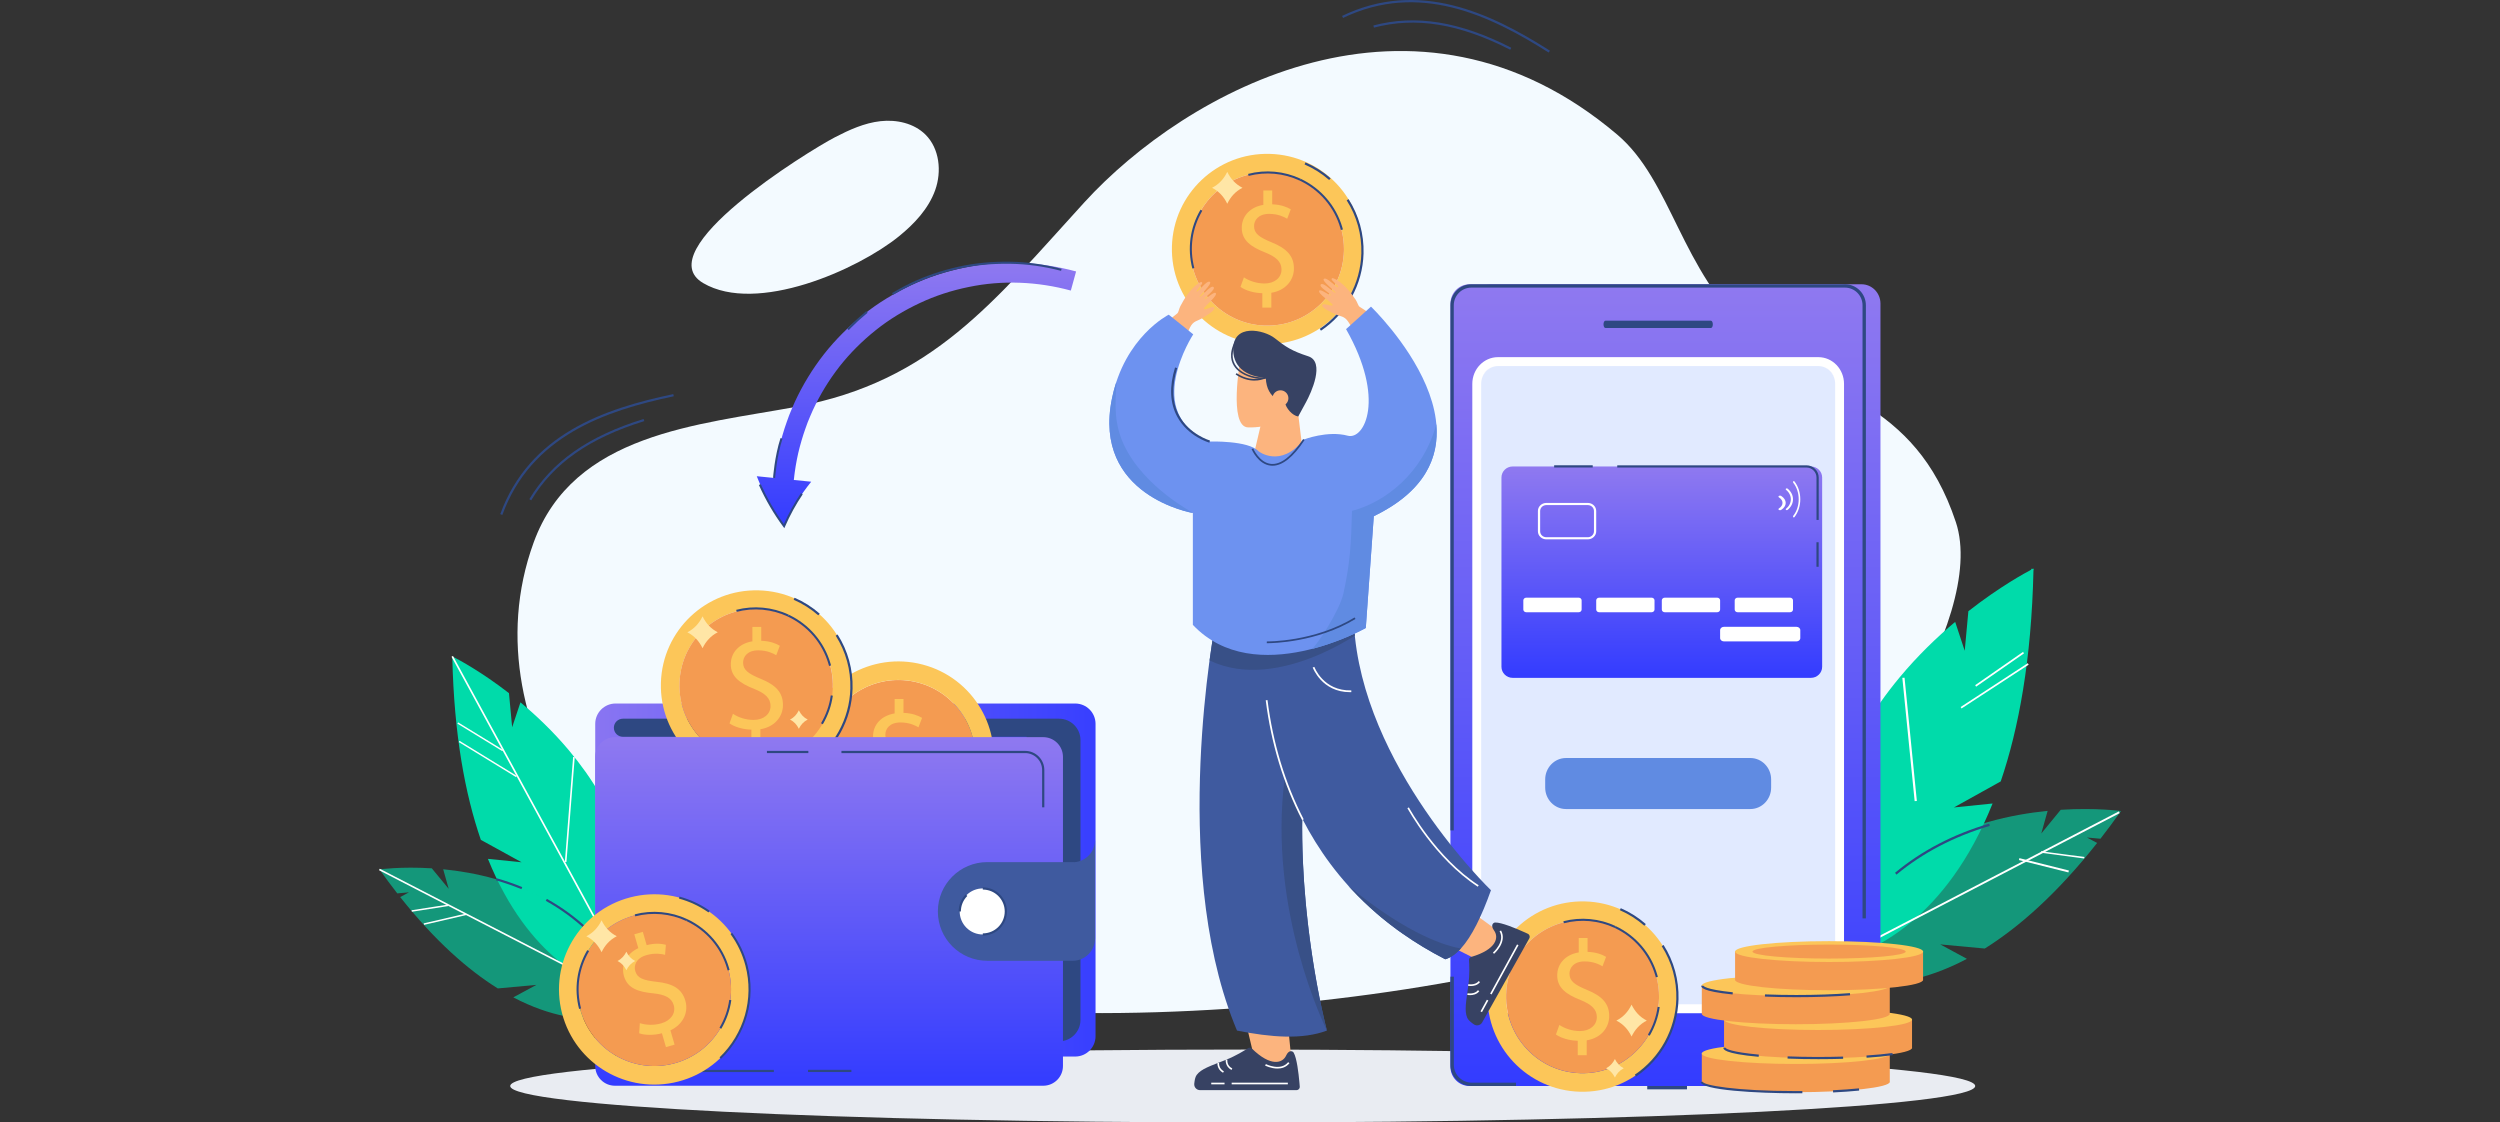 <svg width="343" height="154" viewBox="0 0 343 154" fill="none" xmlns="http://www.w3.org/2000/svg">
<rect x="0" y="0" width="343" height="154" fill="#333333" stroke="none"/>
<path d="M170.5 154C226.005 154 271 151.761 271 149C271 146.239 226.005 144 170.5 144C114.995 144 70 146.239 70 149C70 151.761 114.995 154 170.5 154Z" fill="#E9ECF2"/>
<path d="M104.655 133.311C87.224 127.899 63.627 100.827 73.215 74.436C78.671 59.421 95.8 58.303 109.262 55.809C127.972 52.343 136.392 41.319 148.785 27.75C162.632 12.589 194.081 -5.12 221.895 18.477C229.385 24.831 230.579 37.122 240.243 45.747C249.964 54.423 262.64 54.462 268.344 71.638C272.789 85.021 253.654 112.864 240.688 121.16C216.712 136.509 143.965 145.516 104.655 133.311Z" fill="#F3FAFF"/>
<path d="M279 78C278.997 78.1 278.994 78.198 278.991 78.298C278.713 90.494 276.981 99.923 274.5 107.21L268.073 110.783L273.235 110.255L273.383 110.241C270.183 118.225 266.07 123.275 262.268 126.46C259.901 128.448 257.654 129.712 255.823 130.512C255.703 130.567 255.584 130.619 255.464 130.667C255.168 130.791 254.884 130.903 254.614 131H251.181C251.141 130.837 251.107 130.676 251.073 130.512C251.047 130.409 251.027 130.309 251.007 130.206C250.976 130.071 250.95 129.936 250.922 129.801C247.691 113.866 253.442 101.598 260.567 93.009C260.587 92.981 260.609 92.952 260.638 92.923C263.118 89.944 265.763 87.409 268.249 85.321L269.56 89.287L270.061 83.856C274.378 80.478 277.922 78.559 278.792 78.109C278.929 78.031 279 78 279 78Z" fill="#00DBAA"/>
<path d="M279 78.129L278.874 78.361L271.028 92.817L270.888 93.073L268.749 97.014L268.677 97.146L261.856 109.712L261.847 109.729L250.732 130.207L250.566 130.513L250.3 131H250L250.26 130.513L250.646 129.803L261.615 109.594L261.819 109.219L278.674 78.169L278.768 78L279 78.129Z" fill="#00DBAA"/>
<path d="M278.213 90.989L269 97L269.118 97.206L278.331 91.195L278.213 90.989Z" fill="white"/>
<path d="M277.569 89.433L271 93.999L271.117 94.215L277.686 89.65L277.569 89.433Z" fill="white"/>
<path d="M261.304 92.981L261 92.999L262.689 109.915L262.993 109.897L261.304 92.981Z" fill="white"/>
<path opacity="0.6" d="M250 133.583C250 133.583 257.931 137.86 269.86 131.553L266.201 129.571L272.311 130.139C276.99 127.21 282.2 122.647 287.723 115.658L286.326 114.904L288.179 115.075C289.111 113.879 290.051 112.614 291 111.275C291 111.275 287.617 110.795 282.733 111.103L280.062 114.356L280.935 111.252C270.929 112.243 256.198 116.697 250 133.583Z" fill="#00DBAA"/>
<path d="M290.704 111.326L249 133L249.12 133.234L290.824 111.559L290.704 111.326Z" fill="white"/>
<path d="M280.039 116.79L280 117L285.948 117.788L285.987 117.578L280.039 116.79Z" fill="white"/>
<path d="M277.057 117.736L277 118L283.791 119.698L283.848 119.434L277.057 117.736Z" fill="white"/>
<path d="M260.195 120L260 119.745C263.628 116.729 267.971 114.459 272.915 113L273 113.313C268.1 114.763 263.789 117.011 260.195 120Z" fill="#2E4882"/>
<path d="M258 41.647V146.353C258 147.814 256.832 149 255.388 149H204.612C203.17 149 202 147.814 202 146.353V41.647C202 40.184 203.17 39 204.612 39H255.388C256.832 39 258 40.184 258 41.647Z" fill="url(#paint0_linear_532_15058)"/>
<path d="M255 41.647V146.353C255 147.814 253.832 149 252.388 149H201.612C200.17 149 199 147.814 199 146.353V41.647C199 40.184 200.17 39 201.612 39H252.388C253.832 39 255 40.184 255 41.647Z" fill="url(#paint1_linear_532_15058)"/>
<path d="M252 53.055V135.945C252 137.632 250.715 139 249.133 139H205.867C204.284 139 203 137.632 203 135.945V53.055C203 51.368 204.284 50 205.867 50H249.133C250.718 50 252 51.368 252 53.055Z" fill="#E1EAFF"/>
<path d="M234.742 45H220.258C220.116 45 220 44.775 220 44.5C220 44.225 220.116 44 220.258 44H234.742C234.884 44 235 44.225 235 44.5C235 44.781 234.884 45 234.742 45Z" fill="#2E4882"/>
<path d="M240.154 111H214.846C213.282 111 212 109.677 212 108.063V106.937C212 105.323 213.282 104 214.846 104H240.154C241.718 104 243 105.323 243 106.937V108.063C243 109.677 241.721 111 240.154 111Z" fill="#608BE2"/>
<path d="M249.48 139H205.52C203.579 139 202 137.359 202 135.34V52.66C202 50.643 203.579 49 205.52 49H249.48C251.421 49 253 50.641 253 52.66V135.34C253 137.359 251.421 139 249.48 139ZM205.52 50.225C204.25 50.225 203.216 51.318 203.216 52.663V135.343C203.216 136.687 204.25 137.781 205.52 137.781H249.48C250.75 137.781 251.784 136.687 251.784 135.343V52.663C251.784 51.318 250.75 50.225 249.48 50.225H205.52Z" fill="white"/>
<path d="M207.533 93H248.467C249.309 93 250 92.321 250 91.488V65.512C250 64.681 249.312 64 248.467 64H207.533C206.691 64 206 64.678 206 65.512V91.488C206 92.319 206.688 93 207.533 93Z" fill="url(#paint2_linear_532_15058)"/>
<path d="M216.596 84H209.404C209.181 84 209 83.835 209 83.631V82.369C209 82.165 209.181 82 209.404 82H216.596C216.819 82 217 82.165 217 82.369V83.631C217 83.835 216.819 84 216.596 84Z" fill="white"/>
<path d="M226.596 84H219.404C219.181 84 219 83.835 219 83.631V82.369C219 82.165 219.181 82 219.404 82H226.596C226.819 82 227 82.165 227 82.369V83.631C227 83.835 226.819 84 226.596 84Z" fill="white"/>
<path d="M235.596 84H228.404C228.181 84 228 83.835 228 83.631V82.369C228 82.165 228.181 82 228.404 82H235.596C235.819 82 236 82.165 236 82.369V83.631C236 83.835 235.819 84 235.596 84Z" fill="white"/>
<path d="M245.596 84H238.404C238.181 84 238 83.835 238 83.631V82.369C238 82.165 238.181 82 238.404 82H245.596C245.819 82 246 82.165 246 82.369V83.631C246 83.835 245.819 84 245.596 84Z" fill="white"/>
<path d="M246.481 88H236.519C236.235 88 236 87.797 236 87.55V86.45C236 86.203 236.235 86 236.519 86H246.481C246.765 86 247 86.203 247 86.45V87.55C247 87.799 246.768 88 246.481 88Z" fill="white"/>
<path d="M211 72.895V70.105C211 69.494 211.521 69 212.158 69H217.842C218.482 69 219 69.497 219 70.105V72.895C219 73.506 218.479 74 217.842 74H212.158C211.521 74.003 211 73.506 211 72.895ZM212.158 69.297C211.691 69.297 211.309 69.659 211.309 70.108V72.898C211.309 73.344 211.688 73.708 212.158 73.708H217.842C218.309 73.708 218.691 73.346 218.691 72.898V70.108C218.691 69.662 218.312 69.297 217.842 69.297H212.158Z" fill="white"/>
<path d="M246 70.861C246 70.825 246.011 70.792 246.033 70.764C247.03 69.516 247.03 67.481 246.033 66.233C245.991 66.181 245.991 66.092 246.033 66.039C246.075 65.987 246.146 65.987 246.188 66.039C247.271 67.396 247.271 69.604 246.188 70.961C246.146 71.013 246.075 71.013 246.033 70.961C246.011 70.933 246 70.897 246 70.861Z" fill="white"/>
<path d="M245 67.12C245 67.088 245.015 67.059 245.045 67.035C245.102 66.989 245.197 66.989 245.254 67.035C246.249 67.843 246.249 69.157 245.254 69.965C245.197 70.011 245.102 70.011 245.045 69.965C244.988 69.919 244.988 69.842 245.045 69.796C245.923 69.082 245.923 67.92 245.045 67.204C245.015 67.18 245 67.151 245 67.12Z" fill="white"/>
<path d="M244 69.858C244 69.822 244.022 69.788 244.066 69.759C244.726 69.339 244.726 68.656 244.066 68.238C243.982 68.184 243.982 68.094 244.066 68.04C244.15 67.987 244.292 67.987 244.376 68.04C245.208 68.571 245.208 69.432 244.376 69.96C244.292 70.013 244.15 70.013 244.066 69.96C244.022 69.929 244 69.895 244 69.858Z" fill="white"/>
<path d="M255.997 126H255.539V41.883C255.539 40.549 254.459 39.461 253.13 39.461H201.868C200.541 39.461 199.458 40.546 199.458 41.883V113.929H199V41.883C199 40.294 200.287 39 201.868 39H253.132C254.713 39 256 40.294 256 41.883V126H255.997Z" fill="#2E4882"/>
<path d="M208 149H201.945C200.322 149 199 147.707 199 146.118V134H199.471V146.121C199.471 147.455 200.579 148.542 201.945 148.542H208V149Z" fill="#2E4882"/>
<path d="M231.456 149H226V149.458H231.456V149Z" fill="#2E4882"/>
<path d="M259.286 148.421C259.286 149.21 253.507 149.852 246.384 149.852C239.26 149.852 233.481 149.21 233.481 148.421C233.481 148.407 233.484 148.393 233.487 148.378V144.514H259.278V148.37C259.283 148.387 259.286 148.404 259.286 148.421Z" fill="#F49B51"/>
<path d="M246.38 145.976C253.506 145.976 259.282 145.335 259.282 144.545C259.282 143.755 253.506 143.115 246.38 143.115C239.254 143.115 233.478 143.755 233.478 144.545C233.478 145.335 239.254 145.976 246.38 145.976Z" fill="#FCC659"/>
<path d="M262.338 143.757C262.338 144.547 256.56 145.188 249.436 145.188C242.312 145.188 236.534 144.547 236.534 143.757C236.534 143.743 236.537 143.729 236.539 143.715V139.851H262.33V143.706C262.335 143.723 262.338 143.738 262.338 143.757Z" fill="#F49B51"/>
<path d="M249.432 141.316C256.558 141.316 262.334 140.676 262.334 139.886C262.334 139.096 256.558 138.455 249.432 138.455C242.306 138.455 236.53 139.096 236.53 139.886C236.53 140.676 242.306 141.316 249.432 141.316Z" fill="#FCC659"/>
<path d="M259.286 139.096C259.286 139.885 253.507 140.526 246.384 140.526C239.26 140.526 233.481 139.885 233.481 139.096C233.481 139.082 233.484 139.067 233.487 139.053V135.189H259.278V139.045C259.283 139.065 259.286 139.079 259.286 139.096Z" fill="#F49B51"/>
<path d="M246.38 136.656C253.506 136.656 259.282 136.016 259.282 135.226C259.282 134.436 253.506 133.795 246.38 133.795C239.254 133.795 233.478 134.436 233.478 135.226C233.478 136.016 239.254 136.656 246.38 136.656Z" fill="#FCC659"/>
<path d="M246.379 150.001C241.132 150.001 233.323 149.579 233.323 148.419H233.627C233.627 148.864 238.006 149.696 246.379 149.696C246.683 149.696 246.984 149.696 247.283 149.693L247.286 149.998C246.987 150.001 246.683 150.001 246.379 150.001Z" fill="#2E4882"/>
<path d="M251.501 149.885L251.486 149.58C252.792 149.517 253.992 149.432 255.047 149.323L255.078 149.628C254.014 149.736 252.812 149.822 251.501 149.885Z" fill="#2E4882"/>
<path d="M241.287 144.996C236.438 144.554 236.438 143.942 236.438 143.739H236.743C236.743 143.887 237.565 144.349 241.313 144.691L241.287 144.996Z" fill="#2E4882"/>
<path d="M249.486 145.319C248.036 145.319 246.611 145.293 245.252 145.239L245.263 144.934C247.689 145.028 250.374 145.04 252.873 144.963L252.882 145.267C251.778 145.302 250.635 145.319 249.486 145.319Z" fill="#2E4882"/>
<path d="M256.097 145.121L256.077 144.816C257.454 144.725 258.654 144.608 259.643 144.469L259.686 144.771C258.688 144.913 257.482 145.03 256.097 145.121Z" fill="#2E4882"/>
<path d="M237.712 136.442C233.412 136.003 233.412 135.448 233.412 135.24H233.716C233.716 135.245 233.827 135.738 237.743 136.14L237.712 136.442Z" fill="#2E4882"/>
<path d="M246.456 136.817C244.971 136.817 243.521 136.788 242.145 136.734L242.156 136.429C243.529 136.483 244.977 136.512 246.456 136.512C249.103 136.512 251.646 136.424 253.81 136.255L253.833 136.56C251.663 136.728 249.112 136.817 246.456 136.817Z" fill="#2E4882"/>
<path d="M263.852 134.432C263.852 135.222 258.074 135.863 250.95 135.863C243.826 135.863 238.048 135.222 238.048 134.432C238.048 134.418 238.051 134.404 238.054 134.39V130.525H263.844V134.381C263.85 134.398 263.852 134.415 263.852 134.432Z" fill="#F49B51"/>
<path d="M250.95 131.987C258.076 131.987 263.852 131.347 263.852 130.557C263.852 129.766 258.076 129.126 250.95 129.126C243.824 129.126 238.048 129.766 238.048 130.557C238.048 131.347 243.824 131.987 250.95 131.987Z" fill="#FCC659"/>
<path d="M261.461 130.558C261.461 131.088 256.755 131.518 250.953 131.518C245.149 131.518 240.445 131.088 240.445 130.558C240.445 130.027 245.152 129.597 250.953 129.597C256.755 129.597 261.461 130.027 261.461 130.558Z" fill="#F49B51"/>
<path d="M217.473 123.675C210.278 123.478 204.289 129.163 204.09 136.376C203.894 143.585 209.567 149.59 216.765 149.786C223.96 149.983 229.951 144.298 230.148 137.085C230.344 129.876 224.67 123.871 217.473 123.675ZM227.608 137.017C227.531 139.824 226.368 142.431 224.332 144.363C222.299 146.295 219.637 147.319 216.836 147.242C211.054 147.082 206.479 142.243 206.635 136.447C206.712 133.64 207.872 131.033 209.908 129.101C211.871 127.237 214.419 126.22 217.115 126.22C217.214 126.22 217.308 126.222 217.407 126.225C223.095 126.379 227.611 131.067 227.611 136.729C227.611 136.826 227.611 136.92 227.608 137.017Z" fill="#FCC659"/>
<path d="M227.617 136.728C227.617 136.825 227.617 136.919 227.614 137.016C227.537 139.823 226.374 142.43 224.338 144.363C222.305 146.295 219.643 147.318 216.842 147.241C211.06 147.081 206.485 142.242 206.641 136.446C206.718 133.639 207.878 131.032 209.914 129.1C211.877 127.236 214.425 126.219 217.121 126.219C217.22 126.219 217.314 126.222 217.413 126.224C223.098 126.375 227.617 131.063 227.617 136.728Z" fill="#F49B51"/>
<path d="M216.464 144.771V142.793C215.329 142.773 214.158 142.42 213.475 141.932L213.944 140.622C214.647 141.092 215.665 141.462 216.76 141.462C218.147 141.462 219.086 140.659 219.086 139.544C219.086 138.467 218.324 137.8 216.876 137.213C214.883 136.43 213.651 135.529 213.651 133.825C213.651 132.201 214.803 130.967 216.603 130.673V128.696H217.815V130.597C218.986 130.636 219.788 130.95 220.354 131.28L219.865 132.574C219.456 132.341 218.654 131.907 217.402 131.907C215.898 131.907 215.332 132.808 215.332 133.592C215.332 134.609 216.054 135.119 217.755 135.823C219.768 136.646 220.784 137.664 220.784 139.408C220.784 140.955 219.709 142.403 217.695 142.736V144.774H216.464V144.771Z" fill="#FCC659"/>
<path d="M227.183 134.099C227.16 134.014 227.137 133.928 227.112 133.843C226.278 130.962 224.254 128.588 221.543 127.317L221.663 127.058C224.444 128.363 226.529 130.799 227.379 133.743C227.41 133.848 227.433 133.934 227.456 134.022L227.183 134.099Z" fill="#2E4882"/>
<path d="M221.547 127.315C219.368 126.292 216.891 126.064 214.565 126.671L214.494 126.394C216.883 125.77 219.431 126.007 221.669 127.056L221.547 127.315Z" fill="#2E4882"/>
<path d="M226.339 142.1L226.094 141.955C226.791 140.766 227.24 139.481 227.428 138.133L227.71 138.173C227.516 139.558 227.055 140.88 226.339 142.1Z" fill="#2E4882"/>
<path d="M225.607 127.013C224.6 126.13 223.468 125.412 222.246 124.879L222.368 124.6C223.622 125.144 224.779 125.879 225.809 126.785L225.607 127.013Z" fill="#2E4882"/>
<path d="M224.47 147.701L224.3 147.447C227.749 145.119 229.876 141.247 229.99 137.086C230.061 134.501 229.367 131.985 227.985 129.814L228.241 129.648C229.655 131.874 230.363 134.447 230.292 137.095C230.178 141.352 228.002 145.319 224.47 147.701Z" fill="#2E4882"/>
<path d="M249.527 71.338H249.223V65.522C249.223 64.764 248.606 64.145 247.849 64.145H221.885V63.84H247.849C248.773 63.84 249.527 64.596 249.527 65.522V71.338Z" fill="#2E4882"/>
<path d="M249.519 74.397H249.216V77.763H249.519V74.397Z" fill="#2E4882"/>
<path d="M218.522 63.836H213.23V64.141H218.522V63.836Z" fill="#2E4882"/>
<path d="M123.325 32.43C125.442 30.715 127.388 28.65 128.307 26.088C129.223 23.527 128.909 20.391 126.977 18.471C125.402 16.907 123.011 16.377 120.802 16.625C118.594 16.872 116.525 17.81 114.556 18.832C110.787 20.793 88.855 34.367 96.479 38.84C103.819 43.145 117.655 37.022 123.325 32.43Z" fill="#F3FAFF"/>
<path d="M72.884 68.641L72.622 68.485C75.715 63.334 80.697 59.839 88.304 57.485L88.396 57.776C80.865 60.106 75.934 63.559 72.884 68.641Z" fill="#2E4882"/>
<path d="M68.924 70.643L68.636 70.538C72.628 59.581 82.877 56.066 92.377 54.071L92.44 54.37C83.026 56.347 72.868 59.826 68.924 70.643Z" fill="#2E4882"/>
<path d="M207.208 6.826C200.188 3.245 194.247 2.279 188.506 3.789L188.429 3.493C194.247 1.963 200.256 2.934 207.347 6.552L207.208 6.826Z" fill="#2E4882"/>
<path d="M212.479 7.21C204.358 2.059 194.654 -2.533 184.267 2.461L184.136 2.184C194.659 -2.875 204.453 1.754 212.648 6.95L212.479 7.21Z" fill="#2E4882"/>
<path d="M174.216 21.112C166.997 20.915 160.987 26.599 160.788 33.809C160.591 41.017 166.283 47.019 173.506 47.216C180.725 47.412 186.737 41.729 186.934 34.519C187.131 27.311 181.438 21.308 174.216 21.112ZM184.386 34.45C184.309 37.256 183.142 39.863 181.099 41.794C179.059 43.726 176.388 44.749 173.577 44.672C167.776 44.512 163.185 39.675 163.342 33.88C163.419 31.074 164.583 28.468 166.626 26.536C168.595 24.673 171.152 23.656 173.857 23.656C173.957 23.656 174.051 23.659 174.151 23.662C179.858 23.815 184.389 28.502 184.389 34.162C184.386 34.259 184.386 34.353 184.386 34.45Z" fill="#FCC659"/>
<path d="M184.389 34.164C184.389 34.261 184.389 34.355 184.386 34.452C184.309 37.258 183.142 39.865 181.099 41.796C179.059 43.728 176.388 44.751 173.577 44.674C167.776 44.514 163.185 39.677 163.342 33.882C163.419 31.076 164.583 28.469 166.626 26.538C168.595 24.675 171.152 23.658 173.857 23.658C173.957 23.658 174.051 23.661 174.151 23.663C179.855 23.817 184.389 28.504 184.389 34.164Z" fill="#F49B51"/>
<path d="M173.192 42.203V40.226C172.053 40.206 170.878 39.852 170.193 39.365L170.664 38.055C171.369 38.525 172.39 38.895 173.489 38.895C174.881 38.895 175.823 38.092 175.823 36.978C175.823 35.901 175.058 35.234 173.606 34.648C171.605 33.864 170.37 32.964 170.37 31.26C170.37 29.636 171.525 28.403 173.332 28.109V26.132H174.547V28.032C175.723 28.072 176.528 28.386 177.095 28.716L176.605 30.01C176.194 29.776 175.389 29.343 174.134 29.343C172.624 29.343 172.056 30.243 172.056 31.027C172.056 32.044 172.781 32.554 174.487 33.257C176.508 34.081 177.526 35.098 177.526 36.841C177.526 38.388 176.448 39.835 174.427 40.169V42.206H173.192V42.203Z" fill="#FCC659"/>
<path d="M183.97 31.556C183.947 31.465 183.922 31.376 183.896 31.288C183.066 28.419 181.031 26.049 178.314 24.778L178.434 24.519C181.225 25.824 183.317 28.26 184.17 31.202C184.198 31.299 184.224 31.39 184.247 31.482L183.97 31.556Z" fill="#2E4882"/>
<path d="M178.313 24.779C176.127 23.756 173.638 23.528 171.307 24.135L171.236 23.859C173.633 23.235 176.19 23.471 178.435 24.52L178.313 24.779Z" fill="#2E4882"/>
<path d="M163.589 36.845C162.872 34.09 163.272 31.221 164.713 28.771L164.958 28.916C163.554 31.301 163.163 34.093 163.862 36.773L163.589 36.845Z" fill="#2E4882"/>
<path d="M182.36 24.694C181.35 23.811 180.214 23.093 178.987 22.56L179.11 22.281C180.368 22.825 181.53 23.56 182.563 24.466L182.36 24.694Z" fill="#2E4882"/>
<path d="M181.238 45.371L181.067 45.118C184.528 42.79 186.663 38.919 186.777 34.759C186.848 32.175 186.152 29.66 184.765 27.489L185.022 27.324C186.44 29.549 187.151 32.121 187.079 34.768C186.968 39.024 184.782 42.987 181.238 45.371Z" fill="#2E4882"/>
<path d="M172.047 62.286L173.206 57.33L177.937 55.364L178.779 62.286C178.779 62.286 178.077 66.785 173.725 68.394C169.377 70.007 172.047 62.286 172.047 62.286Z" fill="#FCB47E"/>
<path d="M170.185 49.25C170.185 49.25 168.502 58.569 171.238 58.64C173.975 58.711 176.22 57.66 176.782 57.027C177.345 56.398 177.764 53.315 177.764 53.315C177.764 53.315 178.115 49.321 176.431 48.552C174.748 47.78 171.098 46.45 170.185 49.25Z" fill="#FCB47E"/>
<path d="M179.184 55.183C178.648 56.175 178.114 57.146 178.114 57.146C177.315 57.021 176.431 56.024 176.274 55.163C176.274 55.163 173.757 54.93 173.669 51.819C173.669 51.819 169.3 51.847 169.197 48.061C169.092 44.278 173.46 45.252 174.907 46.409C176.354 47.562 177.23 48.152 179.484 48.879C181.855 49.642 179.875 53.913 179.184 55.183Z" fill="#374263"/>
<path d="M177.159 145.186L176.619 139.679H170.79L172.057 145.026C172.057 145.026 172.733 146.818 174.693 146.752C176.576 146.69 177.159 145.186 177.159 145.186Z" fill="#FCB47E"/>
<path d="M205.835 127.963L201.358 124.701L197.48 129.049L203.218 131.951C203.218 131.951 203.929 132.091 205.367 130.84C206.788 129.607 205.835 127.963 205.835 127.963Z" fill="#FCB47E"/>
<path d="M182.051 141.396C178.676 142.669 174.364 142.321 169.716 141.396C169.582 141.071 169.448 140.749 169.319 140.421C160.462 118.072 166.734 85.612 166.734 85.612H180.662L180.348 96.341C179.737 99.176 179.318 102.047 179.047 104.893C177.278 123.61 182.051 141.396 182.051 141.396Z" fill="#3F5A9F"/>
<path d="M182.052 141.392C181.835 140.956 173.902 124.863 176.265 106.707L178.779 108.73C177.925 125.726 181.937 140.964 182.052 141.392Z" fill="#385087"/>
<path d="M204.56 122.138C203.282 125.722 201.921 128.503 200.44 130.129C199.752 130.884 199.039 131.391 198.294 131.611C196.16 130.517 194.205 129.332 192.416 128.075C192.171 127.907 191.934 127.736 191.694 127.563C191.377 127.332 191.063 127.095 190.761 126.859C190.621 126.751 190.481 126.645 190.347 126.534C190.073 126.321 189.802 126.101 189.54 125.885C189.303 125.688 189.072 125.491 188.846 125.295C187.645 124.255 186.538 123.187 185.513 122.09C185.416 121.987 185.316 121.879 185.222 121.777C185.151 121.7 185.082 121.62 185.011 121.546L185.008 121.543C170.961 105.954 173.54 85.616 173.54 85.616H185.759C186.809 105.114 204.56 122.138 204.56 122.138Z" fill="#3F5A9F"/>
<path d="M188.491 43.401C187.449 42.64 186.722 42.221 186.545 42.096C186.322 41.936 186.271 41.543 186.011 41.144C185.415 40.23 184.174 38.614 182.892 38.167C182.727 38.107 182.601 38.284 182.778 38.472C183.092 38.817 183.686 39.312 183.594 39.395C183.398 39.56 182.008 37.891 181.617 38.278C181.323 38.572 183.335 40.059 183.255 40.153C183.098 40.341 181.583 38.634 181.215 39.022C180.864 39.386 182.681 40.344 182.604 40.503C182.521 40.668 181.263 39.629 181.015 39.865C180.638 40.224 182.91 41.629 182.847 41.836C182.767 42.173 181.591 41.469 181.417 41.868C181.246 42.241 182.89 42.945 183.201 43.101C183.92 43.46 184.442 43.304 185.015 44.198C185.332 44.688 185.643 45.178 185.951 45.671L188.491 43.401Z" fill="#FCB47E"/>
<path d="M159.723 44.511C160.679 43.645 161.355 43.149 161.518 43.007C161.721 42.824 161.732 42.428 161.946 42.004C162.443 41.032 163.501 39.294 164.731 38.71C164.888 38.633 165.033 38.793 164.877 39.001C164.603 39.377 164.066 39.932 164.166 40.007C164.38 40.149 165.581 38.343 166.012 38.685C166.338 38.944 164.497 40.639 164.585 40.722C164.762 40.893 166.084 39.035 166.492 39.38C166.88 39.708 165.173 40.85 165.27 41.001C165.37 41.157 166.512 39.987 166.783 40.197C167.194 40.514 165.088 42.155 165.17 42.354C165.287 42.682 166.377 41.855 166.594 42.232C166.806 42.585 165.245 43.459 164.954 43.647C164.277 44.081 163.741 43.984 163.267 44.932C163.005 45.454 162.748 45.972 162.494 46.496L159.723 44.511Z" fill="#FCB47E"/>
<path d="M185.886 87.212C184.796 87.904 182.887 89.027 180.535 89.998C178.427 90.865 175.961 91.617 173.407 91.839C170.928 92.055 168.36 91.77 165.951 90.614C166.105 89.474 166.251 88.506 166.373 87.734C168.582 88.902 170.979 89.392 173.356 89.46C175.864 89.534 178.352 89.132 180.578 88.554C182.613 88.027 184.43 87.349 185.84 86.742C185.851 86.899 185.869 87.056 185.886 87.212Z" fill="#385087"/>
<path d="M163.659 85.73V70.383C163.659 70.383 149.845 68.041 152.559 54.689C154.282 46.205 160.349 43.174 160.349 43.174L163.713 45.872C163.713 45.872 156.559 56.786 165.976 60.577C165.976 60.577 171.272 60.412 172.65 61.899C172.65 61.899 175.683 64.324 178.885 60.301C178.885 60.301 182.141 59.033 184.915 59.78C187.197 60.392 190.139 54.74 184.678 45.157L188.099 42.071C188.099 42.071 208.125 61.292 188.484 70.822L187.388 86.154C187.388 86.157 172.185 94.763 163.659 85.73Z" fill="#6D92F0"/>
<path d="M175.678 55.724C176.28 55.724 176.768 55.237 176.768 54.636C176.768 54.035 176.28 53.548 175.678 53.548C175.076 53.548 174.588 54.035 174.588 54.636C174.588 55.237 175.076 55.724 175.678 55.724Z" fill="#FCB47E"/>
<path d="M178.652 112.525C176.084 107.551 174.406 102.016 173.659 96.079L173.901 96.047C174.646 101.956 176.315 107.463 178.869 112.411L178.652 112.525Z" fill="white"/>
<path d="M185.219 94.966C181.352 94.966 180.117 91.613 180.103 91.579L180.331 91.496C180.342 91.53 181.552 94.821 185.399 94.721L185.404 94.963C185.344 94.966 185.282 94.966 185.219 94.966Z" fill="white"/>
<path d="M174.585 63.901C174.514 63.901 174.44 63.898 174.368 63.89C172.63 63.73 171.752 61.705 171.717 61.617L171.94 61.523C171.948 61.542 172.799 63.502 174.391 63.648C175.729 63.77 177.207 62.622 178.788 60.235L178.991 60.369C177.439 62.716 175.958 63.901 174.585 63.901Z" fill="#2E4882"/>
<path d="M163.659 70.386C163.659 70.386 149.842 68.044 152.556 54.689C152.701 53.96 152.884 53.265 153.092 52.615C153.126 52.578 153.164 52.541 153.195 52.507C152.967 55.521 152.858 58.162 154.197 61.016C156.996 66.987 163.85 70.369 163.659 70.386Z" fill="#608BE2"/>
<path d="M188.485 70.829L187.389 86.161C187.389 86.161 184.233 87.95 179.987 89.041C180.721 88.486 183.811 83.768 184.327 81.383C185.255 77.107 185.372 74.646 185.492 70.091C190.063 68.906 195.271 64.886 197.063 58.177C197.471 62.755 195.525 67.413 188.485 70.829Z" fill="#608BE2"/>
<path d="M173.872 88.248C173.829 88.248 173.806 88.248 173.801 88.248L173.806 88.006C173.872 88.006 180.292 88.097 185.851 84.713L185.977 84.921C180.672 88.149 174.591 88.248 173.872 88.248Z" fill="#2E4882"/>
<path d="M200.435 130.132C199.747 130.887 199.034 131.394 198.289 131.614C196.155 130.52 194.2 129.335 192.411 128.078C192.166 127.91 191.929 127.739 191.689 127.566C191.372 127.335 191.059 127.098 190.756 126.862C190.616 126.754 190.476 126.648 190.342 126.537C190.068 126.323 189.797 126.104 189.535 125.888C189.298 125.691 189.067 125.494 188.841 125.298C187.64 124.258 186.533 123.19 185.509 122.093C185.412 121.99 185.312 121.882 185.218 121.78C185.146 121.703 185.078 121.623 185.006 121.549C193.364 128.44 198.709 129.85 200.435 130.132Z" fill="#385087"/>
<path d="M202.751 121.655C196.87 117.843 193.132 110.952 193.095 110.884L193.298 110.775C193.335 110.844 197.044 117.681 202.877 121.461L202.751 121.655Z" fill="white"/>
<path d="M177.871 149.568H164.645C164.185 149.568 163.817 149.177 163.851 148.719C163.851 148.713 163.851 148.707 163.851 148.702C163.86 148.602 163.874 148.496 163.888 148.394C163.934 148.043 164.028 147.69 164.194 147.471C164.822 146.639 166.037 146.26 168.209 145.403C169.57 144.861 170.725 144.143 171.233 143.807C171.399 143.696 171.613 143.725 171.756 143.861C174.372 146.414 175.979 145.87 176.458 144.819C176.826 144.015 177.345 144.183 177.488 144.42C177.928 145.155 178.17 147.311 178.267 148.394C178.279 148.511 178.29 148.616 178.296 148.702C178.31 148.904 178.321 149.026 178.321 149.026C178.373 149.308 178.156 149.568 177.871 149.568Z" fill="#374263"/>
<path d="M168.972 146.795C168.033 146.339 168.173 145.37 168.173 145.362L168.398 145.396C168.393 145.43 168.287 146.208 169.069 146.587L168.972 146.795Z" fill="white"/>
<path d="M167.802 147.184C166.937 146.697 167.031 145.857 167.034 145.823L167.262 145.851C167.26 145.88 167.188 146.578 167.916 146.988L167.802 147.184Z" fill="white"/>
<path d="M175.268 146.607C174.384 146.607 173.582 146.206 173.57 146.197L173.676 145.992C173.696 146.003 175.702 147.009 176.735 145.727L176.915 145.869C176.458 146.436 175.845 146.607 175.268 146.607Z" fill="white"/>
<path d="M176.692 148.543H168.985V148.771H176.692V148.543Z" fill="white"/>
<path d="M168.006 148.543H166.183V148.771H168.006V148.543Z" fill="white"/>
<path d="M209.817 128.753L203.356 140.274C203.131 140.675 202.611 140.806 202.226 140.55C202.223 140.547 202.218 140.544 202.215 140.542C202.129 140.485 202.046 140.422 201.961 140.359C201.678 140.146 201.416 139.892 201.307 139.641C200.888 138.69 201.151 137.445 201.462 135.134C201.656 133.684 201.59 132.331 201.547 131.719C201.533 131.522 201.661 131.348 201.85 131.291C205.359 130.26 205.668 128.596 204.983 127.662C204.461 126.95 204.86 126.577 205.137 126.568C205.996 126.542 207.996 127.383 208.989 127.83C209.1 127.876 209.197 127.918 209.277 127.955C209.46 128.041 209.571 128.092 209.571 128.092C209.837 128.186 209.954 128.502 209.817 128.753Z" fill="#374263"/>
<path d="M201.808 135.283C201.589 135.283 201.429 135.252 201.412 135.249L201.457 135.024C201.466 135.027 202.41 135.212 202.878 134.603L203.061 134.742C202.716 135.195 202.176 135.283 201.808 135.283Z" fill="white"/>
<path d="M201.706 136.533C201.486 136.533 201.327 136.502 201.31 136.499L201.355 136.274C201.364 136.277 202.308 136.462 202.776 135.853L202.959 135.992C202.614 136.445 202.074 136.533 201.706 136.533Z" fill="white"/>
<path d="M204.979 130.87L204.831 130.696C204.848 130.682 206.543 129.209 205.744 127.77L205.944 127.659C206.834 129.263 204.999 130.856 204.979 130.87Z" fill="white"/>
<path d="M208.14 129.575L204.446 136.329L204.647 136.438L208.34 129.684L208.14 129.575Z" fill="white"/>
<path d="M203.999 137.16L203.125 138.757L203.326 138.866L204.199 137.269L203.999 137.16Z" fill="white"/>
<path d="M165.928 60.733C165.808 60.699 162.986 59.872 161.52 57.18C160.509 55.323 160.407 53.047 161.217 50.417L161.508 50.508C160.724 53.055 160.818 55.249 161.785 57.032C163.186 59.61 165.982 60.431 166.008 60.439L165.928 60.733Z" fill="#2E4882"/>
<path d="M173.096 51.997C172.032 51.997 170.357 51.544 169.481 50.453C168.939 49.778 168.497 48.584 169.473 46.741L169.675 46.847C168.939 48.24 168.933 49.405 169.661 50.311C170.677 51.576 172.82 51.938 173.647 51.712L173.707 51.935C173.547 51.974 173.336 51.997 173.096 51.997Z" fill="#374263"/>
<path d="M172.105 52.22C171.369 52.22 170.487 52.018 169.528 51.385L169.654 51.194C172.162 52.847 174.085 51.422 174.102 51.408L174.242 51.59C174.234 51.599 173.395 52.22 172.105 52.22Z" fill="#374263"/>
<path d="M62.055 90.053C62.057 90.139 62.057 90.224 62.06 90.31C62.303 100.822 63.81 108.947 65.97 115.226L71.562 118.305L67.071 117.849L66.943 117.838C69.728 124.718 73.306 129.071 76.616 131.817C78.673 133.529 80.631 134.621 82.223 135.31C82.329 135.356 82.431 135.401 82.534 135.441C82.791 135.549 83.039 135.643 83.273 135.729H86.261C86.295 135.589 86.326 135.45 86.355 135.31C86.375 135.222 86.395 135.133 86.412 135.045C86.441 134.928 86.463 134.811 86.486 134.697C89.297 120.966 84.292 110.391 78.091 102.99C78.074 102.964 78.054 102.941 78.031 102.916C75.874 100.349 73.571 98.164 71.408 96.363L70.267 99.782L69.831 95.101C66.072 92.19 62.988 90.537 62.232 90.15C62.117 90.082 62.055 90.053 62.055 90.053Z" fill="#00DBAA"/>
<path d="M61.945 90.107L62.056 90.307L68.845 102.782L68.967 103.001L70.819 106.403L70.882 106.517L76.783 117.356L76.791 117.371L86.411 135.042L86.556 135.304L86.784 135.726H87.047L86.819 135.304L86.485 134.692L76.991 117.257L76.814 116.932L62.227 90.141L62.147 89.996L61.945 90.107Z" fill="white"/>
<path d="M63.047 101.641L62.942 101.811L70.804 106.624L70.908 106.454L63.047 101.641Z" fill="white"/>
<path d="M62.861 99.113L62.756 99.283L68.917 103.056L69.022 102.886L62.861 99.113Z" fill="white"/>
<path d="M77.719 118.265L78.855 103.873L78.632 103.855L77.499 118.251L77.719 118.265Z" fill="white"/>
<path opacity="0.6" d="M87.677 138.592C87.677 138.592 80.788 142.293 70.425 136.837L73.603 135.122L68.296 135.612C64.23 133.077 59.707 129.128 54.907 123.077L56.12 122.425L54.511 122.573C53.7 121.539 52.884 120.442 52.06 119.282C52.06 119.282 54.996 118.867 59.242 119.134L61.562 121.949L60.806 119.263C69.5 120.12 82.292 123.977 87.677 138.592Z" fill="#00DBAA"/>
<path d="M52.103 119.192L52 119.392L88.118 138.012L88.222 137.812L52.103 119.192Z" fill="white"/>
<path d="M61.46 124.107L56.47 124.886L56.503 125.094L61.493 124.315L61.46 124.107Z" fill="white"/>
<path d="M63.933 125.338L58.135 126.685L58.183 126.89L63.981 125.544L63.933 125.338Z" fill="white"/>
<path d="M147.513 144.958H84.462C82.918 144.958 81.665 143.707 81.665 142.166V99.313C81.665 97.772 82.918 96.522 84.462 96.522H147.513C149.056 96.522 150.309 97.772 150.309 99.313V142.166C150.309 143.71 149.056 144.958 147.513 144.958Z" fill="url(#paint3_linear_532_15058)"/>
<path d="M148.243 101.545V139.93C148.243 141.554 146.924 142.873 145.295 142.873H140.846V101.089H85.466C84.778 101.089 84.222 100.534 84.222 99.847C84.222 99.16 84.778 98.605 85.466 98.605H145.295C146.921 98.602 148.243 99.918 148.243 101.545Z" fill="#2E4882"/>
<path d="M131.415 97.153C131.475 97.227 131.538 97.301 131.595 97.378C133.313 99.597 134.063 102.355 133.707 105.141C133.35 107.924 131.932 110.403 129.706 112.121C125.115 115.664 118.492 114.818 114.942 110.232C113.224 108.012 112.471 105.258 112.828 102.471C113.173 99.785 114.508 97.381 116.6 95.674C116.677 95.612 116.751 95.555 116.831 95.492C121.345 92.005 127.826 92.768 131.415 97.153Z" fill="#F49B51"/>
<path d="M122.603 111.977V110C121.464 109.98 120.289 109.627 119.604 109.14L120.075 107.829C120.78 108.299 121.801 108.67 122.9 108.67C124.292 108.67 125.234 107.866 125.234 106.752C125.234 105.675 124.469 105.009 123.017 104.422C121.016 103.639 119.781 102.738 119.781 101.035C119.781 99.411 120.937 98.177 122.743 97.884V95.907H123.958V97.807C125.134 97.847 125.939 98.16 126.507 98.493L126.016 99.787C125.605 99.553 124.8 99.12 123.545 99.12C122.035 99.12 121.467 100.02 121.467 100.804C121.467 101.821 122.192 102.331 123.899 103.035C125.919 103.858 126.937 104.875 126.937 106.618C126.937 108.165 125.859 109.613 123.839 109.946V111.983H122.603V111.977Z" fill="#FCC659"/>
<path d="M126.577 91.174C119.592 89.347 112.444 93.521 110.615 100.498C108.786 107.472 112.966 114.608 119.954 116.434C126.939 118.26 134.087 114.087 135.917 107.11C137.748 100.136 133.565 93.002 126.577 91.174ZM133.451 106.466C132.738 109.181 131.011 111.457 128.583 112.873C126.158 114.292 123.324 114.682 120.602 113.97C114.989 112.503 111.616 106.748 113.086 101.142C113.799 98.427 115.523 96.15 117.951 94.732C120.291 93.364 123.013 92.954 125.647 93.564C125.744 93.587 125.835 93.609 125.932 93.635C131.457 95.076 134.807 100.666 133.52 106.181C133.497 106.281 133.474 106.375 133.451 106.466Z" fill="#FCC659"/>
<path d="M104.104 80.996C96.885 80.8 90.875 86.483 90.675 93.694C90.478 100.901 96.171 106.904 103.393 107.1C110.613 107.297 116.625 101.613 116.822 94.403C117.019 87.195 111.326 81.193 104.104 80.996ZM114.274 94.332C114.197 97.138 113.03 99.744 110.987 101.676C108.946 103.607 106.275 104.63 103.465 104.553C97.664 104.394 93.072 99.556 93.229 93.762C93.306 90.956 94.471 88.349 96.514 86.418C98.483 84.554 101.039 83.537 103.744 83.537C103.844 83.537 103.938 83.54 104.038 83.543C109.745 83.697 114.277 88.383 114.277 94.044C114.277 94.141 114.277 94.238 114.274 94.332Z" fill="#FCC659"/>
<path d="M111.888 87.391C111.948 87.466 112.011 87.54 112.068 87.617C113.786 89.836 114.536 92.594 114.179 95.38C113.823 98.163 112.405 100.641 110.179 102.359C105.588 105.903 98.965 105.057 95.415 100.471C93.697 98.251 92.944 95.496 93.3 92.71C93.646 90.024 94.981 87.619 97.073 85.913C97.15 85.85 97.224 85.793 97.304 85.731C101.818 82.244 108.298 83.007 111.888 87.391Z" fill="#F49B51"/>
<path d="M103.088 102.083V100.106C101.95 100.086 100.774 99.733 100.089 99.246L100.56 97.935C101.265 98.405 102.287 98.775 103.385 98.775C104.778 98.775 105.719 97.972 105.719 96.858C105.719 95.781 104.955 95.115 103.502 94.528C101.502 93.745 100.266 92.844 100.266 91.141C100.266 89.517 101.422 88.283 103.228 87.99V86.013H104.444V87.913C105.619 87.953 106.424 88.266 106.992 88.599L106.501 89.893C106.09 89.659 105.286 89.226 104.03 89.226C102.521 89.226 101.953 90.126 101.953 90.91C101.953 91.927 102.677 92.437 104.384 93.141C106.404 93.964 107.423 94.981 107.423 96.724C107.423 98.271 106.344 99.719 104.324 100.052V102.089H103.088V102.083Z" fill="#FCC659"/>
<path d="M112.263 84.424C111.253 83.541 110.117 82.823 108.89 82.29L109.013 82.011C110.271 82.555 111.433 83.29 112.466 84.196L112.263 84.424Z" fill="#2E4882"/>
<path d="M111.128 105.097L110.957 104.844C114.418 102.516 116.553 98.645 116.667 94.485C116.738 91.901 116.042 89.386 114.658 87.215L114.915 87.05C116.333 89.275 117.044 91.847 116.972 94.494C116.855 98.75 114.672 102.716 111.128 105.097Z" fill="#2E4882"/>
<path d="M113.744 91.372C113.722 91.283 113.696 91.195 113.67 91.107C112.837 88.235 110.805 85.865 108.086 84.594L108.206 84.335C110.996 85.64 113.088 88.076 113.941 91.018C113.97 91.118 113.996 91.206 114.018 91.297L113.744 91.372Z" fill="#2E4882"/>
<path d="M108.083 84.589C105.897 83.566 103.411 83.338 101.077 83.945L101.006 83.669C103.403 83.045 105.96 83.281 108.205 84.33L108.083 84.589Z" fill="#2E4882"/>
<path d="M112.889 99.373L112.644 99.228C113.343 98.04 113.794 96.755 113.982 95.407L114.264 95.447C114.07 96.832 113.608 98.151 112.889 99.373Z" fill="#2E4882"/>
<path d="M143.127 148.963H84.376C82.878 148.963 81.665 147.752 81.665 146.257V103.843C81.665 102.347 82.878 101.137 84.376 101.137H143.127C144.625 101.137 145.838 102.347 145.838 103.843V146.254C145.838 147.75 144.625 148.963 143.127 148.963Z" fill="url(#paint4_linear_532_15058)"/>
<path d="M106.173 147.088H86.872C85.419 147.088 84.238 145.909 84.238 144.459V140.75H84.543V144.459C84.543 145.741 85.588 146.783 86.872 146.783H106.173V147.088Z" fill="#2E4882"/>
<path d="M116.812 146.779H110.863V147.084H116.812V146.779Z" fill="#2E4882"/>
<path d="M143.284 110.765H142.979V105.651C142.979 104.369 141.935 103.326 140.651 103.326H115.446V103.021H140.651C142.103 103.021 143.284 104.201 143.284 105.651V110.765Z" fill="#2E4882"/>
<path d="M110.907 103.021H105.223V103.326H110.907V103.021Z" fill="#2E4882"/>
<path d="M84.543 129.474H84.238V136.693H84.543V129.474Z" fill="#2E4882"/>
<path d="M150.244 115.23V128.745C150.244 130.443 148.868 131.819 147.165 131.819H135.454C131.71 131.819 128.674 128.788 128.674 125.05C128.674 123.181 129.433 121.489 130.66 120.264C131.887 119.039 133.582 118.281 135.454 118.281H147.165C147.251 118.281 147.336 118.284 147.422 118.292C149.005 118.164 150.244 116.84 150.244 115.23Z" fill="#3F5A9F"/>
<path d="M137.071 127.285C138.307 126.051 138.307 124.051 137.071 122.817C135.835 121.583 133.831 121.583 132.596 122.817C131.36 124.051 131.36 126.051 132.596 127.285C133.831 128.519 135.835 128.519 137.071 127.285Z" fill="white"/>
<path d="M134.839 128.365V128.06C136.5 128.06 137.849 126.713 137.849 125.054C137.849 123.396 136.5 122.049 134.839 122.049V121.744C136.668 121.744 138.155 123.228 138.155 125.054C138.155 126.878 136.668 128.365 134.839 128.365Z" fill="#2E4882"/>
<path d="M131.832 125.053H131.526C131.526 124.17 131.872 123.338 132.497 122.711L132.713 122.927C132.146 123.494 131.832 124.249 131.832 125.053Z" fill="#2E4882"/>
<path d="M80.43 127.642C78.789 126.092 76.923 124.73 74.882 123.593L75.031 123.326C77.091 124.474 78.98 125.85 80.638 127.417L80.43 127.642Z" fill="#2E4882"/>
<path d="M71.536 121.991C70.423 121.535 69.25 121.131 68.049 120.783L68.134 120.49C69.347 120.84 70.531 121.25 71.653 121.709L71.536 121.991Z" fill="#2E4882"/>
<path d="M147.64 37.244C142.68 35.891 137.39 35.66 132.348 36.714C129.825 37.227 127.36 38.025 125.034 39.122C122.709 40.216 120.486 41.549 118.48 43.158C116.468 44.76 114.628 46.583 113.041 48.605C111.457 50.634 110.111 52.842 109.035 55.178C108.767 55.762 108.53 56.36 108.281 56.953C108.07 57.559 107.831 58.155 107.642 58.77C107.254 59.995 106.915 61.234 106.669 62.496C106.549 63.126 106.435 63.758 106.35 64.397C106.327 64.556 106.304 64.716 106.287 64.875L106.267 65.046L106.255 65.152C106.241 65.294 106.221 65.434 106.21 65.576L103.827 65.337C104.829 67.872 106.107 70.174 107.582 72.191C108.598 69.906 109.862 67.861 111.298 66.092L108.915 65.852C108.926 65.721 108.943 65.593 108.958 65.465L108.969 65.368L108.986 65.211C109.001 65.066 109.023 64.918 109.043 64.773C109.12 64.189 109.223 63.608 109.334 63.029C109.557 61.87 109.871 60.733 110.228 59.608C110.402 59.044 110.621 58.497 110.815 57.938C111.044 57.394 111.26 56.847 111.506 56.312C112.493 54.169 113.729 52.147 115.178 50.286C116.634 48.432 118.323 46.76 120.166 45.289C122.007 43.811 124.047 42.589 126.181 41.586C128.316 40.578 130.579 39.848 132.893 39.378C137.518 38.41 142.361 38.626 146.918 39.865L147.64 37.244Z" fill="url(#paint5_linear_532_15058)"/>
<path d="M122.535 40.455L122.386 40.21C123.18 39.731 124.004 39.284 124.837 38.882C126.918 37.879 129.175 37.107 131.552 36.583C133.755 36.09 136.134 35.862 138.62 35.905C140.937 35.939 143.302 36.27 145.651 36.882L145.579 37.158C143.254 36.552 140.911 36.227 138.614 36.193C136.149 36.15 133.794 36.378 131.612 36.865C129.255 37.383 127.017 38.15 124.957 39.141C124.138 39.537 123.322 39.982 122.535 40.455Z" fill="#2E4882"/>
<path d="M116.444 45.292L116.236 45.098C116.496 44.822 116.772 44.557 117.043 44.3C117.197 44.152 117.352 44.004 117.506 43.856C117.64 43.739 117.768 43.625 117.897 43.514C118.208 43.241 118.53 42.959 118.855 42.691L119.035 42.91C118.713 43.172 118.393 43.454 118.085 43.728C117.956 43.842 117.828 43.953 117.7 44.064C117.554 44.209 117.397 44.358 117.243 44.506C116.975 44.759 116.698 45.021 116.444 45.292Z" fill="#2E4882"/>
<path d="M107.611 72.469L107.462 72.27C106.167 70.523 105.043 68.595 104.118 66.538L104.378 66.421C105.257 68.381 106.321 70.224 107.545 71.902C108.213 70.404 109.003 68.976 109.896 67.654L110.133 67.814C109.203 69.187 108.387 70.68 107.708 72.244L107.611 72.469Z" fill="#2E4882"/>
<path d="M106.347 65.583L106.062 65.563C106.065 65.535 106.267 62.632 107.089 60.099L107.36 60.187C106.547 62.686 106.347 65.555 106.347 65.583Z" fill="#2E4882"/>
<path d="M86.481 123.115C79.492 124.93 75.298 132.058 77.115 139.037C78.933 146.014 86.073 150.205 93.064 148.387C100.052 146.573 104.249 139.445 102.429 132.465C100.611 125.488 93.472 121.303 86.481 123.115ZM99.96 133.106C100.668 135.821 100.271 138.65 98.848 141.071C97.424 143.493 95.144 145.214 92.421 145.92C86.806 147.376 81.047 144.003 79.587 138.394C78.879 135.679 79.273 132.85 80.697 130.428C82.069 128.092 84.243 126.406 86.84 125.656C86.934 125.628 87.028 125.605 87.123 125.579C92.647 124.144 98.305 127.388 99.881 132.827C99.909 132.924 99.935 133.015 99.96 133.106Z" fill="#FCC659"/>
<path d="M99.882 132.831C99.908 132.922 99.937 133.016 99.96 133.107C100.667 135.822 100.271 138.654 98.847 141.072C97.423 143.494 95.143 145.215 92.421 145.921C86.805 147.377 81.047 144.004 79.586 138.395C78.878 135.68 79.272 132.851 80.696 130.429C82.068 128.093 84.243 126.407 86.839 125.657C86.933 125.629 87.028 125.606 87.122 125.58C92.649 124.147 98.307 127.392 99.882 132.831Z" fill="#F49B51"/>
<path d="M98.922 145.274L98.725 145.068C102.095 141.832 103.459 137.018 102.28 132.502C101.869 130.921 101.176 129.454 100.22 128.146L100.451 127.978C101.427 129.317 102.138 130.816 102.557 132.431C103.761 137.043 102.369 141.966 98.922 145.274ZM97.204 125.186C95.968 124.32 94.607 123.682 93.155 123.286L93.229 123.013C94.713 123.417 96.105 124.07 97.369 124.956L97.204 125.186Z" fill="#2E4882"/>
<path d="M91.368 143.663L90.817 141.762C89.719 142.059 88.492 142.047 87.696 141.768L87.784 140.378C88.592 140.634 89.676 140.708 90.732 140.403C92.07 140.016 92.749 138.985 92.438 137.914C92.138 136.879 91.22 136.452 89.662 136.29C87.522 136.093 86.083 135.569 85.61 133.934C85.159 132.373 85.927 130.868 87.576 130.085L87.025 128.185L88.192 127.849L88.72 129.672C89.862 129.384 90.72 129.461 91.359 129.623L91.248 130.999C90.786 130.888 89.896 130.697 88.689 131.045C87.239 131.464 86.942 132.487 87.159 133.239C87.442 134.216 88.281 134.504 90.115 134.709C92.284 134.939 93.548 135.635 94.033 137.307C94.464 138.794 93.831 140.483 91.984 141.364L92.552 143.321L91.368 143.663Z" fill="#FCC659"/>
<path d="M80.449 128.455C81.416 128.945 82.081 129.697 82.535 130.64C82.988 129.697 83.656 128.942 84.623 128.452C83.656 127.962 82.988 127.21 82.535 126.267C82.081 127.207 81.416 127.965 80.449 128.455Z" fill="#FFE6A6"/>
<path d="M84.724 131.846C85.286 132.131 85.671 132.567 85.937 133.117C86.202 132.57 86.588 132.131 87.15 131.846C86.588 131.561 86.199 131.126 85.937 130.576C85.671 131.123 85.286 131.561 84.724 131.846Z" fill="#FFE6A6"/>
<path d="M99.826 133.144C99.803 133.053 99.774 132.962 99.748 132.87C98.918 130.007 96.883 127.634 94.167 126.364L94.287 126.104C97.078 127.409 99.169 129.848 100.022 132.791C100.048 132.885 100.077 132.976 100.099 133.07L99.826 133.144Z" fill="#2E4882"/>
<path d="M94.165 126.364C91.979 125.342 89.491 125.114 87.16 125.721L87.088 125.444C89.485 124.82 92.042 125.057 94.288 126.105L94.165 126.364Z" fill="#2E4882"/>
<path d="M79.449 138.43C78.733 135.675 79.132 132.806 80.573 130.356L80.819 130.502C79.415 132.886 79.024 135.678 79.723 138.359L79.449 138.43Z" fill="#2E4882"/>
<path d="M98.96 141.146L98.715 141.001C99.414 139.813 99.865 138.528 100.053 137.181L100.336 137.221C100.142 138.605 99.679 139.927 98.96 141.146Z" fill="#2E4882"/>
<path d="M94.304 86.749C95.271 87.239 95.936 87.992 96.39 88.934C96.843 87.992 97.511 87.237 98.478 86.747C97.511 86.257 96.843 85.504 96.39 84.561C95.936 85.502 95.271 86.257 94.304 86.749Z" fill="#FFE6A6"/>
<path d="M108.389 98.723C108.951 99.008 109.337 99.444 109.602 99.993C109.867 99.446 110.252 99.008 110.815 98.723C110.252 98.438 109.864 98.002 109.602 97.452C109.339 97.999 108.951 98.441 108.389 98.723Z" fill="#FFE6A6"/>
<path d="M166.294 25.767C167.262 26.258 167.927 27.01 168.38 27.953C168.834 27.01 169.502 26.255 170.469 25.765C169.502 25.275 168.834 24.523 168.38 23.58C167.924 24.523 167.259 25.277 166.294 25.767Z" fill="#FFE6A6"/>
<path d="M221.765 140.026C222.732 140.516 223.397 141.268 223.851 142.211C224.305 141.268 224.972 140.513 225.94 140.023C224.972 139.533 224.305 138.781 223.851 137.838C223.397 138.781 222.732 139.536 221.765 140.026Z" fill="#FFE6A6"/>
<path d="M220.352 146.566C220.914 146.851 221.299 147.287 221.565 147.837C221.83 147.29 222.215 146.851 222.778 146.566C222.215 146.281 221.827 145.845 221.565 145.295C221.299 145.842 220.911 146.281 220.352 146.566Z" fill="#FFE6A6"/>
<defs>
<linearGradient id="paint0_linear_532_15058" x1="230" y1="39" x2="230" y2="149" gradientUnits="userSpaceOnUse">
<stop stop-color="#8F79F0"/>
<stop offset="1" stop-color="#333CFF"/>
</linearGradient>
<linearGradient id="paint1_linear_532_15058" x1="227" y1="39" x2="227" y2="149" gradientUnits="userSpaceOnUse">
<stop stop-color="#8F79F0"/>
<stop offset="1" stop-color="#333CFF"/>
</linearGradient>
<linearGradient id="paint2_linear_532_15058" x1="228" y1="64" x2="228" y2="93" gradientUnits="userSpaceOnUse">
<stop stop-color="#8F79F0"/>
<stop offset="1" stop-color="#333CFF"/>
</linearGradient>
<linearGradient id="paint3_linear_532_15058" x1="81.665" y1="120.739" x2="149.309" y2="120.843" gradientUnits="userSpaceOnUse">
<stop stop-color="#8975F2"/>
<stop offset="1" stop-color="#3940FF"/>
</linearGradient>
<linearGradient id="paint4_linear_532_15058" x1="113.752" y1="101.137" x2="113.752" y2="148.963" gradientUnits="userSpaceOnUse">
<stop stop-color="#8F79F0"/>
<stop offset="1" stop-color="#333CFF"/>
</linearGradient>
<linearGradient id="paint5_linear_532_15058" x1="125.733" y1="36.054" x2="125.733" y2="72.191" gradientUnits="userSpaceOnUse">
<stop stop-color="#8F79F0"/>
<stop offset="1" stop-color="#333CFF"/>
</linearGradient>
</defs>
</svg>
